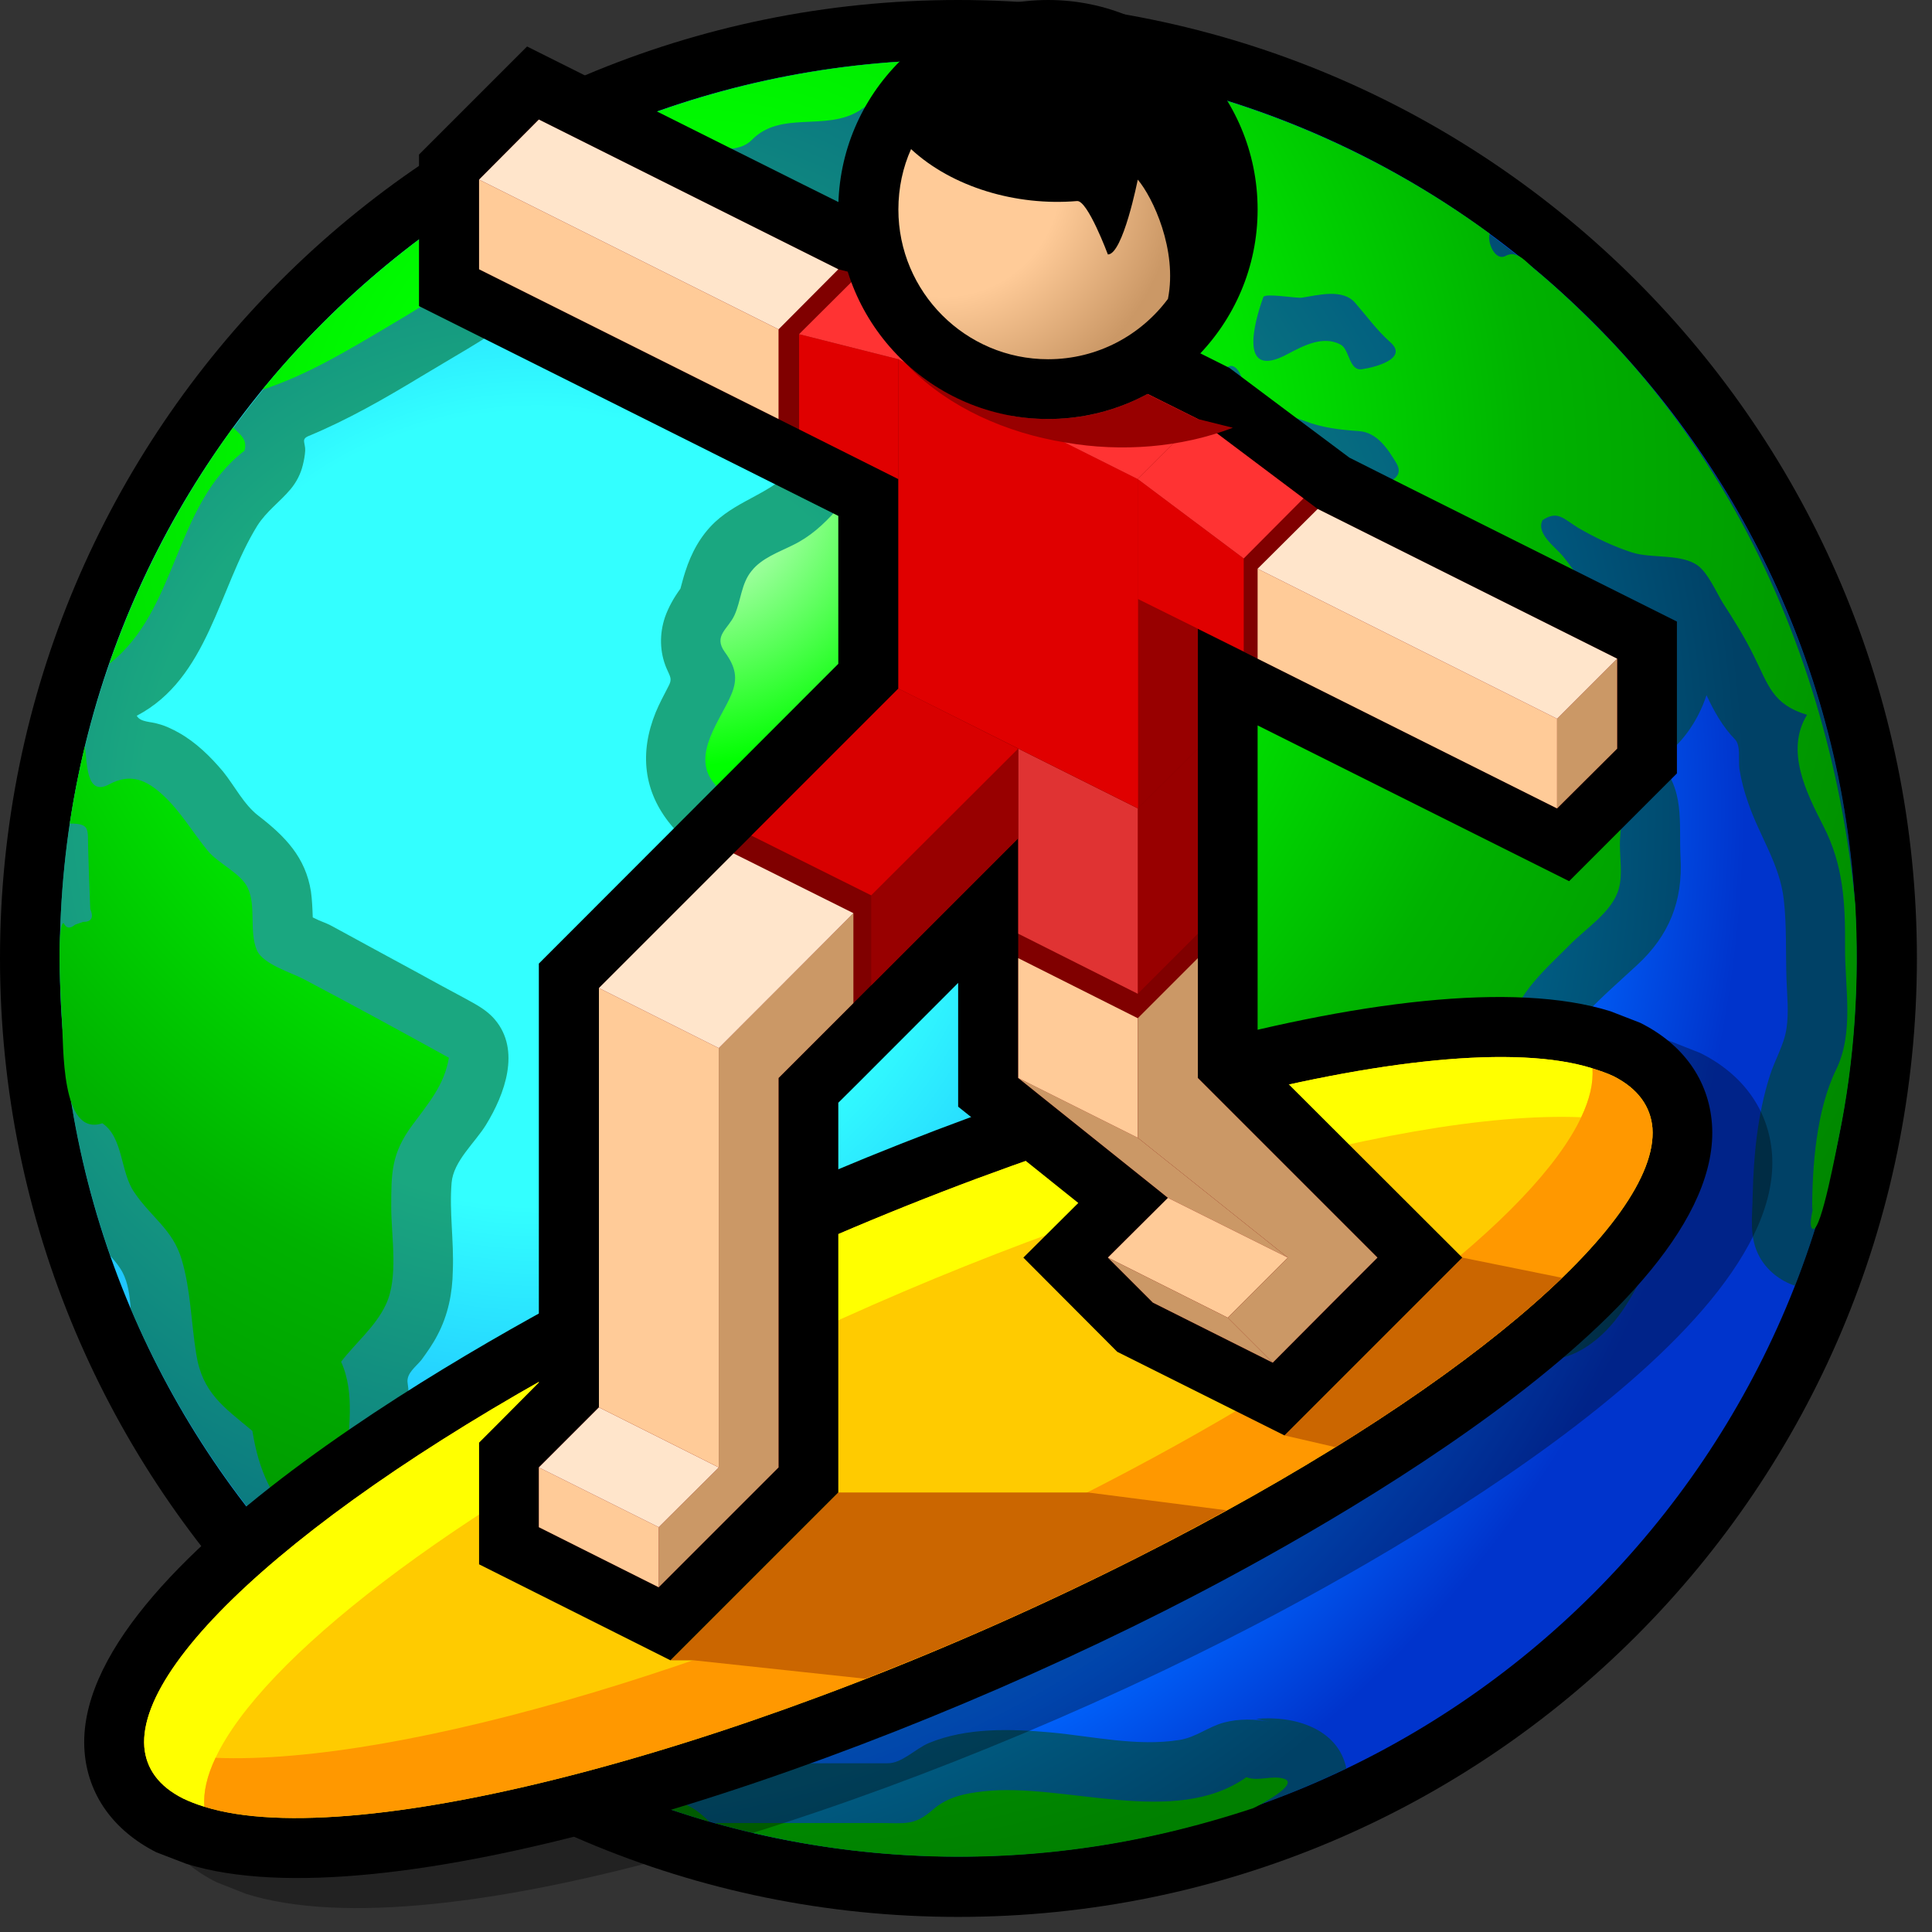 <?xml version="1.0" encoding="UTF-8" standalone="yes"?>
<svg version="1.1" width="64" height="64" color-interpolation="linearRGB"
     xmlns:svg="http://www.w3.org/2000/svg" xmlns="http://www.w3.org/2000/svg">
 <rect width="100%" height="100%" fill="#333333" stroke="none"/>
 <g>
  <path style="fill:#000000"
        d="M31.74 0C49.28 0 63.5 14.2 63.5 31.74C63.5 49.28 49.28 63.5 31.74 63.5C14.21 63.5 0 49.28 0 31.74C0 14.2 14.21 0 31.74 0z"
  />
  <radialGradient id="gradient0" gradientUnits="userSpaceOnUse" cx="0" cy="0" r="64" gradientTransform="matrix(0.625,0,0,0.625,17.798,26.791)">
   <stop offset="0" stop-color="#33ffff"/>
   <stop offset="0.329" stop-color="#33ffff"/>
   <stop offset="0.847" stop-color="#0066ff"/>
   <stop offset="1" stop-color="#0034cc"/>
  </radialGradient>
  <path style="fill:url(#gradient0)"
        d="M31.74 1.98C48.18 1.98 61.5 15.3 61.5 31.74C61.5 48.18 48.18 61.5 31.74 61.5C15.3 61.5 1.98 48.18 1.98 31.74C1.98 15.3 15.3 1.98 31.74 1.98z"
  />
  <path style="fill:#005000; fill-opacity:0.498"
        d="M31.74 1.98C15.33 1.98 1.98 15.33 1.98 31.74C1.98 35.2 2.57 38.52 3.66 41.61C3.82 41.79 3.96 41.96 4.06 42.15C4.24 42.49 4.3 42.93 4.33 43.35C8.87 54.01 19.45 61.5 31.74 61.5C36.35 61.5 40.7 60.46 44.6 58.58C44.33 57.27 42.89 56.82 41.61 56.94C41.77 56.98 41.93 57.01 42.08 57.04C41.59 56.94 41.04 56.93 40.55 57.06C40.02 57.2 39.63 57.55 39.06 57.64C37.67 57.86 36.21 57.52 34.82 57.39C33.49 57.27 32.03 57.22 30.77 57.74C30.32 57.93 29.87 58.42 29.4 58.41C29.22 58.41 29.05 58.41 28.89 58.41C27.37 58.41 25.85 58.41 24.33 58.41C24.09 58.41 23.82 58.14 23.6 58.03C23.31 57.9 23 57.79 22.69 57.71C22.41 57.64 22.11 57.6 21.83 57.58C21.7 57.45 21.58 57.3 21.47 57.17C20.97 56.61 20.19 56.46 19.5 56.22C18.57 55.91 17.63 55.5 16.68 55.26C15.98 54.32 15.58 53.15 14.54 52.49C14.42 52.41 14.28 52.34 14.14 52.29C13.93 52.2 14.04 52.18 14.04 51.99C14.04 51.62 13.93 51.32 13.79 51C13.51 50.35 13.43 49.62 13.44 48.92C13.46 47.87 13.65 46.84 13.5 45.79C13.47 45.49 13.77 45.28 13.96 45.05C14.15 44.79 14.34 44.52 14.49 44.23C14.84 43.57 14.99 42.84 15 42.09C15.04 41.12 14.88 40.14 14.96 39.18C15.02 38.46 15.74 37.85 16.1 37.26C16.72 36.25 17.26 34.79 16.39 33.77C16.11 33.44 15.74 33.26 15.38 33.06C14.84 32.77 14.3 32.48 13.76 32.18C12.85 31.69 11.94 31.19 11.02 30.69C10.88 30.61 10.72 30.55 10.57 30.49C10.5 30.46 10.43 30.42 10.36 30.39C10.35 30.1 10.34 29.82 10.3 29.53C10.12 28.4 9.45 27.71 8.57 27.03C8.08 26.66 7.77 26.03 7.39 25.56C6.97 25.06 6.49 24.59 5.92 24.27C5.7 24.15 5.48 24.04 5.24 23.98C5 23.9 4.65 23.93 4.53 23.71C6.9 22.47 7.24 19.49 8.52 17.42C8.83 16.93 9.27 16.63 9.63 16.2C9.82 15.97 9.96 15.7 10.03 15.41C10.07 15.25 10.1 15.09 10.11 14.93C10.12 14.66 9.96 14.55 10.23 14.44C11.51 13.91 12.73 13.21 13.92 12.49C14.96 11.86 16.05 11.26 17.04 10.55C18.18 9.75 18.74 8.52 19.16 7.24C19.23 7 19.17 6.9 19.45 6.91C19.62 6.92 19.8 6.92 19.98 6.9C20.3 6.88 20.62 6.82 20.94 6.73C21.22 6.64 21.5 6.53 21.77 6.41C22.06 6.57 22.38 6.7 22.7 6.77C23.25 6.9 23.84 6.96 24.4 6.9C24.75 6.87 25.09 6.78 25.42 6.64C25.75 6.5 26.08 6.09 26.44 6.05C26.2 6.73 26.26 7.46 26.55 8.11C26.69 8.43 26.88 8.73 27.1 8.99C27.38 9.28 27.78 9.41 28.03 9.69C26.86 10.1 26.05 11.06 26.13 12.37C26.17 12.96 26.38 13.51 26.65 14.03C26.75 14.22 26.77 14.45 26.83 14.65C26.91 14.94 26.49 15.28 26.3 15.5C25.56 16.34 24.5 16.54 23.69 17.29C23.21 17.74 22.9 18.31 22.7 18.94C22.64 19.12 22.59 19.32 22.54 19.5C22.33 19.79 22.15 20.1 22.03 20.44C21.84 21 21.85 21.6 22.08 22.14C22.21 22.44 22.28 22.49 22.13 22.76C21.99 23.03 21.84 23.31 21.72 23.6C21.18 24.93 21.31 26.22 22.23 27.33C23.11 28.41 24.31 29.41 25.5 30.12C26.59 30.78 27.89 30.94 29.13 30.77C29.92 30.66 30.65 30.41 31.4 30.17C31.94 30 32.47 29.78 33.02 29.74C33.55 29.7 34.04 30.11 34.43 30.43C34.61 30.58 34.73 30.58 34.64 30.83C34.58 30.99 34.53 31.15 34.5 31.32C34.42 31.64 34.41 31.97 34.44 32.3C34.5 32.99 34.77 33.62 35.07 34.23C35.33 34.75 35.6 35.25 35.87 35.76C36.12 36.23 36.35 36.72 36.62 37.18C36.69 37.29 36.76 37.4 36.83 37.5C36.76 37.61 36.7 37.73 36.65 37.84C36.52 38.1 36.42 38.37 36.32 38.63C36.06 39.31 35.92 40.02 35.89 40.75C35.86 41.86 36.2 42.86 36.93 43.69C37.17 43.97 37.53 44.17 37.54 44.55C37.58 45.22 37.48 45.87 37.58 46.53C37.79 47.86 38.65 49.84 40.16 50.01C41.9 50.21 43.88 49.79 45.21 48.63C45.97 47.98 46.47 47.07 47.25 46.47C47.65 46.15 48.05 45.89 48.39 45.5C48.61 45.24 48.79 44.96 48.94 44.64C49.11 44.24 49.14 43.8 49.32 43.41C49.48 44.12 49.97 44.7 50.66 44.93C51.41 45.18 52.1 44.95 52.72 44.5C53.66 43.81 54.15 42.78 54.67 41.77C55.25 40.64 55.93 39.5 55.5 38.17C54.99 36.68 53.32 35.94 51.98 36.87C51.98 36.23 51.95 35.58 51.97 34.95C52 34.31 52.13 34.01 52.56 33.55C53.09 32.99 53.67 32.49 54.24 31.96C55.29 30.99 55.75 29.85 55.67 28.41C55.61 27.25 55.83 26.13 54.92 25.2C55.69 24.69 56.24 23.91 56.53 23.03C56.78 23.56 57.06 24.07 57.48 24.5C57.67 24.71 57.58 25.17 57.62 25.47C57.68 25.85 57.78 26.23 57.91 26.59C58.28 27.69 58.96 28.63 59.09 29.8C59.19 30.67 59.15 31.56 59.18 32.45C59.2 32.99 59.26 33.53 59.18 34.07C59.1 34.62 58.78 35.13 58.62 35.66C58.22 36.93 58.09 38.27 58.06 39.59C58.05 40.31 57.93 40.99 58.29 41.64C58.54 42.09 58.97 42.43 59.46 42.59C60.78 39.22 61.5 35.57 61.5 31.74C61.5 15.33 48.15 1.98 31.74 1.98z"
  />
  <radialGradient id="gradient1" gradientUnits="userSpaceOnUse" cx="0" cy="0" r="64" gradientTransform="matrix(0.736,0,0,-0.736,22.66,15.965)">
   <stop offset="0" stop-color="#ffffff"/>
   <stop offset="0.2" stop-color="#00ff00"/>
   <stop offset="0.4" stop-color="#00e400"/>
   <stop offset="0.6" stop-color="#00b200"/>
   <stop offset="0.8" stop-color="#009900"/>
   <stop offset="1" stop-color="#008000"/>
  </radialGradient>
  <path style="fill:url(#gradient1)"
        d="M28.57 6.49C27.9 6.56 28.5 7.96 28.91 7.77C29.44 7.54 29.2 6.42 28.57 6.49
           M21.01 59.5C21.83 59.83 22.66 60.1 23.5 60.35C22.71 59.55 22.12 59.58 21.01 59.5
           M16.22 57.14C17.68 58.03 19.22 58.8 20.81 59.43C20.52 59.11 20.25 58.8 19.98 58.49C18.74 57.98 17.42 57.72 16.22 57.14
           M16.52 8.31C17.05 7.47 17.39 6.5 17.61 5.53C14.19 7.39 11.15 9.91 8.69 12.91C10.19 12.42 11.55 11.59 12.9 10.79C13.56 10.4 14.22 10 14.86 9.57C15.4 9.23 16.18 8.87 16.52 8.31
           M11.3 45.11C11.78 44.48 12.43 43.96 12.78 43.22C13.21 42.32 12.96 40.97 12.96 39.99C12.96 38.86 12.96 38.21 13.66 37.27C14.18 36.56 14.72 35.95 14.87 35.04C13.28 34.16 11.68 33.29 10.07 32.44C9.66 32.22 8.72 31.95 8.51 31.48C8.24 30.84 8.5 30.01 8.2 29.4C7.98 28.93 7.22 28.6 6.88 28.18C6.38 27.57 5.99 26.89 5.41 26.35C4.86 25.84 4.33 25.6 3.62 25.98C2.84 26.41 2.89 25.24 2.81 24.72C2.61 25.56 2.44 26.42 2.31 27.28C3 27.28 2.9 27.47 2.92 28.11C2.94 28.78 2.96 29.45 2.99 30.11C3.11 30.4 3.03 30.54 2.75 30.54C2.66 30.57 2.57 30.6 2.49 30.63C2.32 30.77 2.2 30.76 2.11 30.58C1.85 30.56 2.04 33.5 2.05 33.74C2.11 34.67 2.01 37.67 3.39 37.21C4.09 37.68 3.98 38.83 4.45 39.5C5 40.32 5.73 40.73 6.02 41.73C6.32 42.74 6.33 43.81 6.5 44.85C6.7 46.14 7.41 46.61 8.36 47.4C8.58 48.75 8.99 49.58 9.89 50.61C10.3 51.08 10.72 51.53 11.09 52.02C11.49 52.53 11.67 52.51 12.06 51.99C11.55 50.92 11.4 49.7 11.47 48.53C11.53 47.43 11.78 46.17 11.3 45.11
           M2 30.93C2 30.8 2 30.9 2 30.93
           M21.89 3.99C22.44 4.35 22.5 4.72 23.22 4.86C23.72 4.95 24.5 5.05 24.9 4.64C25.86 3.65 27.34 4.36 28.46 3.67C29.35 3.12 30.09 2.02 31.23 2.01C31.94 2.01 32.36 2.45 32.94 2.76C33.71 3.19 34.35 2.39 35.05 2.16C29.54 1.55 23.93 2.49 18.94 4.87C20.04 5.19 21.03 4.64 21.89 3.99
           M29.47 8.4C29.99 8.43 30.59 8.79 31.1 8.58C31.93 8.25 31.13 7 30.79 6.64C30.54 6.39 29.37 5.2 29.58 6.25C29.73 6.96 30.35 7.92 29.47 8.4
           M34.46 13C34.63 12.76 34.89 12.8 35.12 12.94C35.12 12.67 35.26 12.04 34.9 11.96C34.28 11.8 34.44 12.68 34.46 13
           M34.95 11.43C34.86 11.37 34.73 11.35 34.64 11.32C34.62 11.58 34.62 11.88 34.98 11.77C34.97 11.66 34.98 11.52 34.95 11.43
           M8.1 14.93C8.2 14.55 7.97 14.41 7.72 14.16C5.98 16.55 4.59 19.19 3.62 21.99C5.91 20.2 5.74 16.74 8.1 14.93
           M61.46 29.96C61.02 25.41 59.71 20.91 57.48 16.92C56.33 14.87 54.95 12.97 53.34 11.27C52.54 10.44 51.71 9.64 50.83 8.91C50.54 8.67 50.25 8.27 49.87 8.48C49.52 8.66 49.25 8 49.35 7.74C45.46 4.89 40.88 3 36.09 2.3C36.78 2.76 37.65 2.72 38.4 3.02C38.66 3.13 39.43 3.55 38.81 3.76C37.58 4.15 36.2 3.66 34.96 3.75C34.18 3.81 33.82 4.07 33.75 4.86C33.72 5.29 33.61 6.13 33.77 6.54C33.95 7.02 35.45 6.42 35.66 6.16C36.04 5.72 35.59 4.77 36.61 5.06C37 5.84 37.79 8.07 36.08 7.49C35.65 7.33 34.84 6.63 34.39 6.84C34.35 6.86 34.27 7.4 34.23 7.46C34.07 7.73 33.83 7.91 33.52 8C32.32 8.32 31.45 8.5 31 9.81C30.79 10.46 30.81 10.84 30.1 11.09C29.56 11.28 28.98 11.4 28.47 11.63C27.77 11.96 28.26 12.87 28.51 13.33C28.7 13.65 28.66 14.43 29.01 14.62C30.04 15.21 31.24 12.91 31.67 12.37C32.24 11.64 32.87 11.81 33.64 11.55C34 11.43 34.48 10.52 34.87 10.67C36.13 11.16 36.52 12.68 36.72 13.89C37.12 13.89 36.86 12.92 37.71 13.13C37.07 12.45 36.62 11.51 36.53 10.56C37.46 11.15 38.1 11.8 38.39 12.84C38.66 13.86 39.14 14.44 39.99 13.4C40.19 13.18 40.5 11.8 40.94 12.19C41.31 12.52 41.31 13.64 40.74 13.79C41.07 14.08 41.53 13.96 41.92 13.86C42.44 13.72 42.73 13.76 43.23 13.95C43.8 14.17 44.41 14.24 45.01 14.28C45.62 14.32 45.97 14.87 46.25 15.33C47.01 16.59 42.41 16.06 42.18 16.05C41.63 16.02 41.01 16.01 40.5 16.22C40.1 16.39 39.8 16.9 39.32 16.75C38.8 16.57 38.32 16.1 37.87 15.81C37.24 15.4 36.59 15.02 35.91 14.72C34.78 14.22 33.5 13.9 32.27 14.15C31.68 14.27 31.12 14.52 30.65 14.89C30.08 15.32 29.47 14.94 28.9 15.52C28.02 16.43 27.42 17.5 26.26 18.06C25.8 18.29 25.23 18.49 24.9 18.91C24.55 19.33 24.55 19.9 24.33 20.38C24.12 20.84 23.62 21.06 24.01 21.6C24.36 22.08 24.46 22.47 24.22 23.02C23.87 23.85 22.93 24.97 23.6 25.88C24.27 26.76 25.43 27.63 26.31 28.28C27.3 29 28.52 28.94 29.66 28.64C30.73 28.37 31.78 27.84 32.89 27.76C34.27 27.66 35.33 28.54 36.3 29.42C36.93 29.99 37.17 30.21 36.68 31.02C36.14 31.94 36.48 32.6 36.92 33.49C37.36 34.38 37.83 35.25 38.3 36.11C38.5 36.49 38.78 36.84 38.95 37.23C39.14 37.68 38.83 37.96 38.62 38.34C38.18 39.12 37.87 40.04 37.87 40.96C37.88 41.97 38.36 42.31 39 42.97C39.59 43.56 39.56 44.61 39.5 45.4C39.44 46.46 39.75 47.2 40.39 48.04C41.33 48.07 42.32 48.01 43.19 47.61C44.25 47.1 44.72 46.11 45.51 45.32C46.25 44.57 47.03 44.5 47.26 43.38C47.52 42.04 48.24 41.51 49.2 40.69C50.08 39.94 49.98 38.86 50 37.81C50.02 36.58 49.89 35.25 50.04 34.04C50.19 32.95 51.26 32.05 51.99 31.31C52.52 30.76 53.43 30.2 53.63 29.42C53.75 28.98 53.66 28.41 53.66 27.96C53.66 27.61 53.77 27.07 53.62 26.76C53.22 25.92 51.45 26.75 51.25 25.97C51.12 25.48 51.15 25.57 51.47 25.27C51.82 24.94 51.47 24.6 51.16 24.43C50.3 23.92 49.61 23.6 48.98 22.76C48.39 21.99 47.9 21.12 47.44 20.28C47.32 20.05 46.16 17.74 46.84 17.96C47.58 18.2 48.25 19.08 48.75 19.63C49.62 20.59 50.43 21.65 50.98 22.83C51 22.98 51.53 23.27 51.64 23.35C52.04 23.64 52.49 23.88 53 23.84C54.16 23.74 54.72 22.68 54.81 21.64C54.92 20.2 53.83 20.51 52.97 19.83C52.48 19.44 52.16 18.9 51.77 18.42C51.53 18.13 50.87 17.67 51.1 17.23C51.59 16.9 51.79 17.18 52.27 17.48C52.84 17.81 53.44 18.1 54.06 18.3C54.71 18.51 55.69 18.33 56.25 18.74C56.59 19 56.85 19.61 57.07 19.97C57.44 20.54 57.8 21.12 58.1 21.73C58.58 22.69 58.71 23.33 59.86 23.68C59.13 24.87 59.84 26.26 60.4 27.36C61.07 28.66 61.13 29.93 61.12 31.38C61.11 32.7 61.43 34.2 60.82 35.44C60.17 36.78 60.03 38.61 60.03 40.1C60.06 40.01 60.09 39.9 60.13 39.81C60.07 39.92 59.88 40.68 60.06 40.71C60.34 40.77 60.85 37.96 60.92 37.64C61.44 35.12 61.6 32.52 61.46 29.96
           M45.12 12.23C44.68 12.3 44.71 11.56 44.4 11.41C43.83 11.11 43.18 11.45 42.67 11.72C41.04 12.61 41.52 10.75 41.85 9.84C41.91 9.7 42.96 9.89 43.13 9.86C43.66 9.78 44.47 9.55 44.89 10.03C45.29 10.49 45.6 10.93 46.07 11.35C46.65 11.88 45.55 12.17 45.12 12.23
           M35.26 13.47C35.56 13.62 35.88 13.78 36.19 13.94C36.23 13.74 36.28 13.53 36.32 13.34C35.97 13.38 35.61 13.43 35.26 13.47
           M13.47 54.15C13.24 54.33 13.02 54.58 12.73 54.64C13.5 55.28 14.29 55.88 15.12 56.44C14.48 55.74 14.25 54.74 13.47 54.15
           M53.16 38.36C52.63 39.02 51.9 39.51 51.48 40.26C51 41.12 51.24 42.13 51.24 43.07C52.16 42.64 52.57 41.43 53.04 40.59C53.39 39.99 54.14 38.78 53.16 38.36
           M41.29 58.87C38.91 60.56 35.26 59.04 32.58 59.34C31.97 59.41 31.39 59.52 30.9 59.95C30.28 60.49 30 60.39 29.12 60.39C27.31 60.39 25.49 60.39 23.67 60.39C27.6 61.5 31.77 61.79 35.83 61.23C37.75 60.97 39.67 60.51 41.51 59.9C41.66 59.84 43.05 59.11 42.55 58.93C42.16 58.79 41.66 59.03 41.29 58.87"
  />
  <path style="fill:#000000"
        d="M20.94 41.88C16.56 44.08 2.34 51.77 2.8 58.01C2.91 59.46 3.76 60.64 5.18 61.36L6.17 61.74C12.58 63.75 27.33 59.04 38.58 53.36C42.96 51.15 57.18 43.47 56.71 37.22C56.6 35.78 55.76 34.59 54.33 33.88L53.35 33.5C46.94 31.49 32.19 36.19 20.94 41.88z"
  />
  <path style="fill:#000000; fill-opacity:0.329"
        d="M22.92 42.87C18.54 45.07 4.32 52.77 4.79 59C4.9 60.45 5.74 61.63 7.17 62.35L8.16 62.74C14.56 64.74 29.31 60.03 40.56 54.35C44.94 52.14 59.16 44.46 58.7 38.22C58.59 36.78 57.75 35.59 56.32 34.88L55.33 34.49C48.93 32.48 34.17 37.18 22.92 42.87z"
  />
  <path style="fill:#ffcb00"
        d="M54.74 37.37C54.68 36.65 54.26 36.06 53.45 35.65C53.24 35.55 53 35.47 52.75 35.39C47.72 33.81 34.29 37.35 21.83 43.65C11.2 49.01 4.54 54.74 4.78 57.87C4.84 58.58 5.25 59.17 6.07 59.58C6.28 59.68 6.51 59.77 6.77 59.85C11.8 61.43 25.22 57.89 37.69 51.59C48.32 46.22 54.97 40.5 54.74 37.37z"
  />
  <path style="fill:#ffff00"
        d="M21.83 43.65C11.2 49.01 4.54 54.74 4.78 57.87C4.84 58.58 5.25 59.17 6.07 59.58C6.28 59.68 6.51 59.77 6.77 59.85C6.73 59.37 6.86 58.82 7.14 58.23C8.68 54.97 14.83 50.17 23.81 45.63C34.66 40.15 46.24 36.76 52.38 37.01C52.66 36.42 52.79 35.87 52.75 35.39C47.72 33.81 34.29 37.35 21.83 43.65z"
  />
  <path style="fill:#ff9800"
        d="M54.74 37.37C54.68 36.65 54.26 36.06 53.45 35.65C53.24 35.55 53 35.47 52.75 35.39C52.79 35.87 52.66 36.42 52.38 37.01C50.84 40.27 44.69 45.06 35.7 49.6C24.86 55.08 13.28 58.48 7.14 58.23C6.86 58.82 6.73 59.37 6.77 59.85C11.8 61.43 25.23 57.89 37.69 51.59C48.32 46.22 54.97 40.5 54.74 37.37z"
  />
  <path style="fill:#cb6600"
        d="M27.77 49.44L22.21 55H22.98L28.66 55.61C31.64 54.46 34.69 53.1 37.69 51.59C38.71 51.07 39.69 50.55 40.63 50.03L36.04 49.44H27.77z"
  />
  <path style="fill:#cb6600"
        d="M48.44 41.66L42.55 47.55L44.24 47.94C47.4 45.98 49.96 44.06 51.75 42.33L48.44 41.66z"
  />
  <path style="fill:#000000"
        d="M16.45 2.55L13.88 5.12V10.14C13.88 10.14 25.92 16.16 27.77 17.09C27.77 18.51 27.77 20.97 27.77 21.99C26.74 23.02 17.85 31.92 17.85 31.92C17.85 31.92 17.85 44.35 17.85 45.8C17.27 46.39 15.87 47.79 15.87 47.79V51.82L22.21 55L27.77 49.44C27.77 49.44 27.77 37.98 27.77 36.53C28.31 36 29.8 34.5 31.74 32.56C31.74 34.07 31.74 36.66 31.74 36.66C31.74 36.66 34.25 38.67 35.72 39.85C35.58 39.99 33.9 41.66 33.9 41.66L37.01 44.78L42.55 47.55L48.44 41.66C48.44 41.66 42.61 35.84 41.66 34.89C41.66 33.76 41.66 27.71 41.66 24.03C44.98 25.69 51.98 29.19 51.98 29.19L55.55 25.62V20.59C55.55 20.59 45 15.32 44.7 15.16C44.44 14.97 40.73 12.19 40.73 12.19L32.44 8.04C32.44 8.04 28.85 7.14 28.47 7.04C28.09 6.86 17.46 1.54 17.46 1.54L16.45 2.55z"
  />
  <path style="fill:#800000"
        d="M43.65 16.86L39.68 13.88L31.74 9.92L27.77 8.92L17.85 3.96L15.87 5.95V8.92L29.76 15.87V22.81L19.84 32.73V46.62L17.85 48.61V50.59L21.82 52.58L25.79 48.61V35.71L33.73 27.77V35.71L38.69 39.68L36.7 41.66L38.19 43.15L42.16 45.14L45.63 41.66L39.68 35.71V20.83L51.58 26.78L53.57 24.8V21.82L43.65 16.86z"
  />
  <path style="fill:#cb9866"
        d="M25.79 48.61V35.71L28.27 33.23V30.25L25.79 32.73L23.81 34.72V48.61L21.82 50.59V52.58L25.79 48.61z"
  />
  <path style="fill:#ffcb98"
        d="M17.85 48.61L21.82 50.59V52.58L17.85 50.59V48.61z"
  />
  <path style="fill:#ffe5cb"
        d="M17.85 48.61L19.84 46.62L23.81 48.61L21.82 50.59L17.85 48.61z"
  />
  <path style="fill:#ffcb98"
        d="M19.84 32.73L23.81 34.72V48.61L19.84 46.62V32.73z"
  />
  <path style="fill:#ffe5cb"
        d="M19.84 32.73L24.3 28.27L28.27 30.25L23.81 34.72L19.84 32.73z"
  />
  <path style="fill:#cb9866"
        d="M37.69 37.69L42.66 41.66L38.69 39.68L33.73 35.71L37.69 37.69z"
  />
  <path style="fill:#ffcb98"
        d="M36.7 41.66L38.69 39.68L42.66 41.66L40.67 43.65L36.7 41.66z"
  />
  <path style="fill:#cb9866"
        d="M38.19 43.15L36.7 41.66L40.67 43.65L42.16 45.14L38.19 43.15z"
  />
  <path style="fill:#ffcb98"
        d="M33.73 31.74L37.69 33.73V37.69L33.73 35.71V31.74z"
  />
  <path style="fill:#cb9866"
        d="M39.68 35.71V31.74L37.69 33.73V37.69L42.66 41.66L40.67 43.65L42.16 45.14L44.14 43.15L45.63 41.66L39.68 35.71z"
  />
  <path style="fill:#980000"
        d="M37.69 26.78L39.68 24.8V30.93L37.69 32.92V26.78z"
  />
  <path style="fill:#e03333"
        d="M33.73 24.8L37.69 26.78V32.92L33.73 30.93V24.8z"
  />
  <path style="fill:#980000"
        d="M28.86 29.66L33.73 24.8V27.77L28.86 32.64V29.66z"
  />
  <path style="fill:#d80000"
        d="M24.89 27.68L29.76 22.81L33.73 24.8L28.86 29.66L24.89 27.68z"
  />
  <path style="fill:#980000"
        d="M37.69 15.87L39.68 13.88V24.8L37.69 26.78V15.87z"
  />
  <path style="fill:#e00000"
        d="M29.76 11.9L37.7 15.87V26.78L29.76 22.81V11.9z"
  />
  <path style="fill:#ff3333"
        d="M37.69 15.87L39.68 13.88L31.74 9.92L29.76 11.9L37.69 15.87z"
  />
  <radialGradient id="gradient2" gradientUnits="userSpaceOnUse" cx="0" cy="0" r="64" gradientTransform="matrix(0.07,0,0,-0.07,20.838,9.922)">
   <stop offset="0" stop-color="#ffcb98"/>
   <stop offset="1" stop-color="#ffcb98"/>
  </radialGradient>
  <path style="fill:url(#gradient2)"
        d="M25.79 10.91V13.88L15.87 8.92V5.95L25.79 10.91z"
  />
  <path style="fill:#ffe5cb"
        d="M25.79 10.91L27.77 8.92L17.85 3.96L15.87 5.95L25.79 10.91z"
  />
  <path style="fill:#e00000"
        d="M29.76 11.9V15.87L26.47 14.22V11.07L29.76 11.9z"
  />
  <path style="fill:#ff3333"
        d="M29.76 11.9L31.74 9.92L28.46 9.09L26.47 11.07L29.76 11.9z"
  />
  <path style="fill:#cb9866"
        d="M51.58 23.81L53.57 21.82V24.8L51.58 26.78V23.81z"
  />
  <path style="fill:#ffcb98"
        d="M51.58 23.81V26.78L41.66 21.82V18.84L51.58 23.81z"
  />
  <path style="fill:#ffe5cb"
        d="M51.58 23.81L53.57 21.82L43.65 16.86L41.66 18.84L51.58 23.81z"
  />
  <path style="fill:#e00000"
        d="M37.69 15.87V19.84L41.2 21.58V18.5L37.69 15.87z"
  />
  <path style="fill:#ff3333"
        d="M37.69 15.87L39.68 13.88L43.18 16.51L41.2 18.5L37.69 15.87z"
  />
  <path style="fill:#980000"
        d="M39.68 13.88L38.01 13.05C37.03 13.58 35.92 13.88 34.72 13.88C34.3 13.88 33.9 13.84 33.5 13.77C32.16 13.53 30.96 12.91 30 12.02C30.05 12.08 30.1 12.14 30.16 12.2C31.46 13.5 33.32 14.34 35.3 14.66C37.15 14.98 39.12 14.83 40.84 14.17L39.68 13.88z"
  />
  <path style="fill:#000000"
        d="M34.72 0C38.55 0 41.66 3.1 41.66 6.94C41.66 10.77 38.55 13.88 34.72 13.88C30.89 13.88 27.77 10.77 27.77 6.94C27.77 3.1 30.89 0 34.72 0z"
  />
  <radialGradient id="gradient3" gradientUnits="userSpaceOnUse" cx="0" cy="0" r="64" gradientTransform="matrix(0.121,0,0,0.121,31.255,5.953)">
   <stop offset="0" stop-color="#ffcb98"/>
   <stop offset="0.498" stop-color="#ffcb98"/>
   <stop offset="1" stop-color="#cb9866"/>
  </radialGradient>
  <path style="fill:url(#gradient3)"
        d="M37.69 5.95C37.69 5.95 37.2 8.43 36.7 8.43C36.7 8.43 36.03 6.63 35.68 6.66C33.66 6.83 31.54 6.2 30.18 4.94C29.91 5.54 29.76 6.22 29.76 6.94C29.76 9.67 31.98 11.9 34.72 11.9C36.35 11.9 37.79 11.11 38.69 9.9C39.01 8.28 38.19 6.54 37.69 5.95z"
  />
 </g>
</svg>
